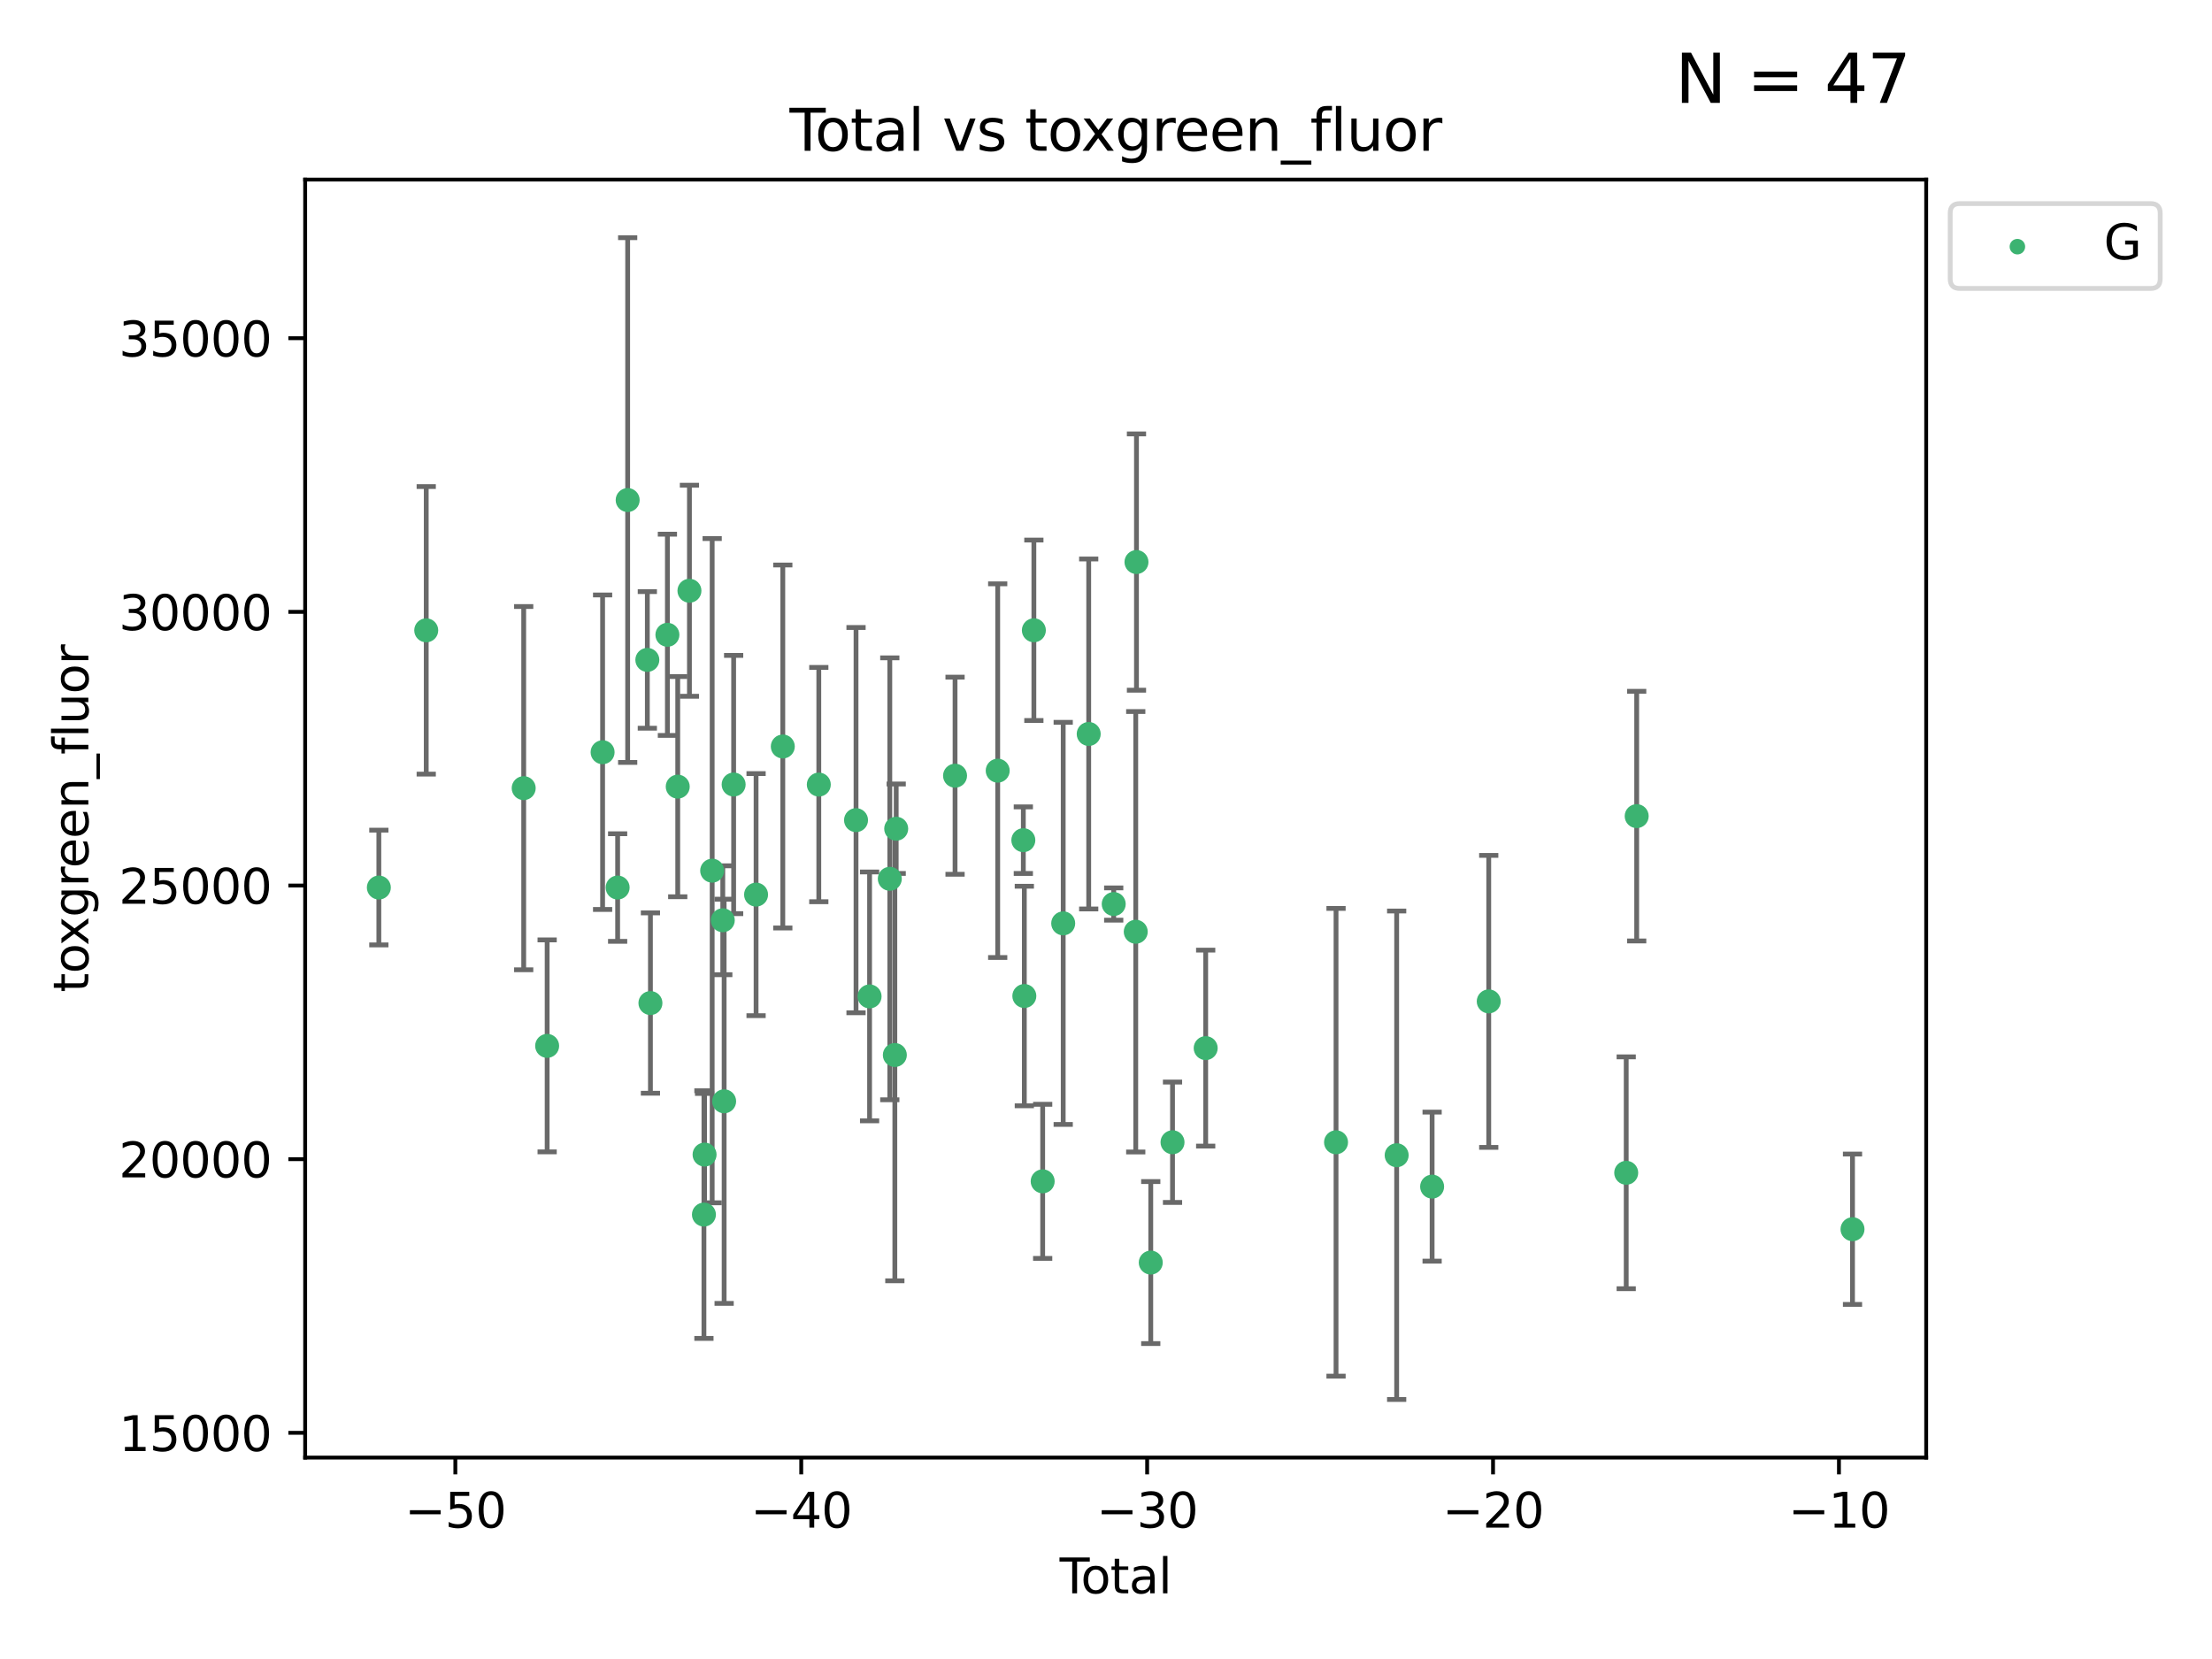<?xml version="1.0" encoding="utf-8" standalone="no"?>
<!DOCTYPE svg PUBLIC "-//W3C//DTD SVG 1.1//EN"
  "http://www.w3.org/Graphics/SVG/1.1/DTD/svg11.dtd">
<svg xmlns:xlink="http://www.w3.org/1999/xlink" width="460.8pt" height="345.6pt" viewBox="0 0 460.8 345.6" xmlns="http://www.w3.org/2000/svg" version="1.1">
 <defs>
  <style type="text/css">*{stroke-linejoin: round; stroke-linecap: butt}</style>
 </defs>
 <g id="figure_1">
  <g id="patch_1">
   <path d="M 0 345.6 
L 460.8 345.6 
L 460.8 0 
L 0 0 
z
" style="fill: #ffffff"/>
  </g>
  <g id="axes_1">
   <g id="patch_2">
    <path d="M 63.571 303.64 
L 401.26 303.64 
L 401.26 37.411 
L 63.571 37.411 
z
" style="fill: #ffffff"/>
   </g>
   <g id="PathCollection_1">
    <defs>
     <path id="mcf31449529" d="M 0 1.118 
C 0.297 1.118 0.581 1 0.791 0.791 
C 1 0.581 1.118 0.297 1.118 0 
C 1.118 -0.297 1 -0.581 0.791 -0.791 
C 0.581 -1 0.297 -1.118 0 -1.118 
C -0.297 -1.118 -0.581 -1 -0.791 -0.791 
C -1 -0.581 -1.118 -0.297 -1.118 0 
C -1.118 0.297 -1 0.581 -0.791 0.791 
C -0.581 1 -0.297 1.118 0 1.118 
z
" style="stroke: #3cb371"/>
    </defs>
    <g clip-path="url(#p5164b32f8d)">
     <use xlink:href="#mcf31449529" x="78.921" y="184.891" style="fill: #3cb371; stroke: #3cb371"/>
     <use xlink:href="#mcf31449529" x="88.792" y="131.311" style="fill: #3cb371; stroke: #3cb371"/>
     <use xlink:href="#mcf31449529" x="109.096" y="164.185" style="fill: #3cb371; stroke: #3cb371"/>
     <use xlink:href="#mcf31449529" x="113.98" y="217.876" style="fill: #3cb371; stroke: #3cb371"/>
     <use xlink:href="#mcf31449529" x="125.533" y="156.702" style="fill: #3cb371; stroke: #3cb371"/>
     <use xlink:href="#mcf31449529" x="128.664" y="184.893" style="fill: #3cb371; stroke: #3cb371"/>
     <use xlink:href="#mcf31449529" x="130.755" y="104.172" style="fill: #3cb371; stroke: #3cb371"/>
     <use xlink:href="#mcf31449529" x="134.852" y="137.469" style="fill: #3cb371; stroke: #3cb371"/>
     <use xlink:href="#mcf31449529" x="135.497" y="208.956" style="fill: #3cb371; stroke: #3cb371"/>
     <use xlink:href="#mcf31449529" x="139.033" y="132.24" style="fill: #3cb371; stroke: #3cb371"/>
     <use xlink:href="#mcf31449529" x="141.185" y="163.873" style="fill: #3cb371; stroke: #3cb371"/>
     <use xlink:href="#mcf31449529" x="143.623" y="123.063" style="fill: #3cb371; stroke: #3cb371"/>
     <use xlink:href="#mcf31449529" x="146.642" y="253.019" style="fill: #3cb371; stroke: #3cb371"/>
     <use xlink:href="#mcf31449529" x="146.775" y="240.522" style="fill: #3cb371; stroke: #3cb371"/>
     <use xlink:href="#mcf31449529" x="148.358" y="181.376" style="fill: #3cb371; stroke: #3cb371"/>
     <use xlink:href="#mcf31449529" x="150.568" y="191.705" style="fill: #3cb371; stroke: #3cb371"/>
     <use xlink:href="#mcf31449529" x="150.85" y="229.421" style="fill: #3cb371; stroke: #3cb371"/>
     <use xlink:href="#mcf31449529" x="152.831" y="163.43" style="fill: #3cb371; stroke: #3cb371"/>
     <use xlink:href="#mcf31449529" x="157.504" y="186.366" style="fill: #3cb371; stroke: #3cb371"/>
     <use xlink:href="#mcf31449529" x="163.072" y="155.508" style="fill: #3cb371; stroke: #3cb371"/>
     <use xlink:href="#mcf31449529" x="170.572" y="163.442" style="fill: #3cb371; stroke: #3cb371"/>
     <use xlink:href="#mcf31449529" x="178.327" y="170.85" style="fill: #3cb371; stroke: #3cb371"/>
     <use xlink:href="#mcf31449529" x="181.15" y="207.57" style="fill: #3cb371; stroke: #3cb371"/>
     <use xlink:href="#mcf31449529" x="185.362" y="183.07" style="fill: #3cb371; stroke: #3cb371"/>
     <use xlink:href="#mcf31449529" x="186.412" y="219.779" style="fill: #3cb371; stroke: #3cb371"/>
     <use xlink:href="#mcf31449529" x="186.695" y="172.638" style="fill: #3cb371; stroke: #3cb371"/>
     <use xlink:href="#mcf31449529" x="198.955" y="161.592" style="fill: #3cb371; stroke: #3cb371"/>
     <use xlink:href="#mcf31449529" x="207.84" y="160.543" style="fill: #3cb371; stroke: #3cb371"/>
     <use xlink:href="#mcf31449529" x="213.179" y="175.023" style="fill: #3cb371; stroke: #3cb371"/>
     <use xlink:href="#mcf31449529" x="213.387" y="207.486" style="fill: #3cb371; stroke: #3cb371"/>
     <use xlink:href="#mcf31449529" x="215.374" y="131.299" style="fill: #3cb371; stroke: #3cb371"/>
     <use xlink:href="#mcf31449529" x="217.208" y="246.092" style="fill: #3cb371; stroke: #3cb371"/>
     <use xlink:href="#mcf31449529" x="221.485" y="192.354" style="fill: #3cb371; stroke: #3cb371"/>
     <use xlink:href="#mcf31449529" x="226.798" y="152.899" style="fill: #3cb371; stroke: #3cb371"/>
     <use xlink:href="#mcf31449529" x="232.007" y="188.327" style="fill: #3cb371; stroke: #3cb371"/>
     <use xlink:href="#mcf31449529" x="236.597" y="194.101" style="fill: #3cb371; stroke: #3cb371"/>
     <use xlink:href="#mcf31449529" x="236.748" y="117.085" style="fill: #3cb371; stroke: #3cb371"/>
     <use xlink:href="#mcf31449529" x="239.724" y="263.017" style="fill: #3cb371; stroke: #3cb371"/>
     <use xlink:href="#mcf31449529" x="244.258" y="237.951" style="fill: #3cb371; stroke: #3cb371"/>
     <use xlink:href="#mcf31449529" x="251.167" y="218.342" style="fill: #3cb371; stroke: #3cb371"/>
     <use xlink:href="#mcf31449529" x="278.321" y="237.957" style="fill: #3cb371; stroke: #3cb371"/>
     <use xlink:href="#mcf31449529" x="290.95" y="240.658" style="fill: #3cb371; stroke: #3cb371"/>
     <use xlink:href="#mcf31449529" x="298.336" y="247.196" style="fill: #3cb371; stroke: #3cb371"/>
     <use xlink:href="#mcf31449529" x="310.132" y="208.607" style="fill: #3cb371; stroke: #3cb371"/>
     <use xlink:href="#mcf31449529" x="338.77" y="244.314" style="fill: #3cb371; stroke: #3cb371"/>
     <use xlink:href="#mcf31449529" x="340.952" y="170.014" style="fill: #3cb371; stroke: #3cb371"/>
     <use xlink:href="#mcf31449529" x="385.911" y="256.066" style="fill: #3cb371; stroke: #3cb371"/>
    </g>
   </g>
   <g id="matplotlib.axis_1">
    <g id="xtick_1">
     <g id="line2d_1">
      <defs>
       <path id="m049896faa1" d="M 0 0 
L 0 3.5 
" style="stroke: #000000; stroke-width: 0.8"/>
      </defs>
      <g>
       <use xlink:href="#m049896faa1" x="94.856" y="303.64" style="stroke: #000000; stroke-width: 0.8"/>
      </g>
     </g>
     <g id="text_1">
      <!-- −50 -->
      <g transform="translate(84.304 318.238)scale(0.1 -0.1)">
       <defs>
        <path id="DejaVuSans-2212" d="M 678 2272 
L 4684 2272 
L 4684 1741 
L 678 1741 
L 678 2272 
z
" transform="scale(0.016)"/>
        <path id="DejaVuSans-35" d="M 691 4666 
L 3169 4666 
L 3169 4134 
L 1269 4134 
L 1269 2991 
Q 1406 3038 1543 3061 
Q 1681 3084 1819 3084 
Q 2600 3084 3056 2656 
Q 3513 2228 3513 1497 
Q 3513 744 3044 326 
Q 2575 -91 1722 -91 
Q 1428 -91 1123 -41 
Q 819 9 494 109 
L 494 744 
Q 775 591 1075 516 
Q 1375 441 1709 441 
Q 2250 441 2565 725 
Q 2881 1009 2881 1497 
Q 2881 1984 2565 2268 
Q 2250 2553 1709 2553 
Q 1456 2553 1204 2497 
Q 953 2441 691 2322 
L 691 4666 
z
" transform="scale(0.016)"/>
        <path id="DejaVuSans-30" d="M 2034 4250 
Q 1547 4250 1301 3770 
Q 1056 3291 1056 2328 
Q 1056 1369 1301 889 
Q 1547 409 2034 409 
Q 2525 409 2770 889 
Q 3016 1369 3016 2328 
Q 3016 3291 2770 3770 
Q 2525 4250 2034 4250 
z
M 2034 4750 
Q 2819 4750 3233 4129 
Q 3647 3509 3647 2328 
Q 3647 1150 3233 529 
Q 2819 -91 2034 -91 
Q 1250 -91 836 529 
Q 422 1150 422 2328 
Q 422 3509 836 4129 
Q 1250 4750 2034 4750 
z
" transform="scale(0.016)"/>
       </defs>
       <use xlink:href="#DejaVuSans-2212"/>
       <use xlink:href="#DejaVuSans-35" x="83.789"/>
       <use xlink:href="#DejaVuSans-30" x="147.412"/>
      </g>
     </g>
    </g>
    <g id="xtick_2">
     <g id="line2d_2">
      <g>
       <use xlink:href="#m049896faa1" x="166.914" y="303.64" style="stroke: #000000; stroke-width: 0.8"/>
      </g>
     </g>
     <g id="text_2">
      <!-- −40 -->
      <g transform="translate(156.361 318.238)scale(0.1 -0.1)">
       <defs>
        <path id="DejaVuSans-34" d="M 2419 4116 
L 825 1625 
L 2419 1625 
L 2419 4116 
z
M 2253 4666 
L 3047 4666 
L 3047 1625 
L 3713 1625 
L 3713 1100 
L 3047 1100 
L 3047 0 
L 2419 0 
L 2419 1100 
L 313 1100 
L 313 1709 
L 2253 4666 
z
" transform="scale(0.016)"/>
       </defs>
       <use xlink:href="#DejaVuSans-2212"/>
       <use xlink:href="#DejaVuSans-34" x="83.789"/>
       <use xlink:href="#DejaVuSans-30" x="147.412"/>
      </g>
     </g>
    </g>
    <g id="xtick_3">
     <g id="line2d_3">
      <g>
       <use xlink:href="#m049896faa1" x="238.971" y="303.64" style="stroke: #000000; stroke-width: 0.8"/>
      </g>
     </g>
     <g id="text_3">
      <!-- −30 -->
      <g transform="translate(228.419 318.238)scale(0.1 -0.1)">
       <defs>
        <path id="DejaVuSans-33" d="M 2597 2516 
Q 3050 2419 3304 2112 
Q 3559 1806 3559 1356 
Q 3559 666 3084 287 
Q 2609 -91 1734 -91 
Q 1441 -91 1130 -33 
Q 819 25 488 141 
L 488 750 
Q 750 597 1062 519 
Q 1375 441 1716 441 
Q 2309 441 2620 675 
Q 2931 909 2931 1356 
Q 2931 1769 2642 2001 
Q 2353 2234 1838 2234 
L 1294 2234 
L 1294 2753 
L 1863 2753 
Q 2328 2753 2575 2939 
Q 2822 3125 2822 3475 
Q 2822 3834 2567 4026 
Q 2313 4219 1838 4219 
Q 1578 4219 1281 4162 
Q 984 4106 628 3988 
L 628 4550 
Q 988 4650 1302 4700 
Q 1616 4750 1894 4750 
Q 2613 4750 3031 4423 
Q 3450 4097 3450 3541 
Q 3450 3153 3228 2886 
Q 3006 2619 2597 2516 
z
" transform="scale(0.016)"/>
       </defs>
       <use xlink:href="#DejaVuSans-2212"/>
       <use xlink:href="#DejaVuSans-33" x="83.789"/>
       <use xlink:href="#DejaVuSans-30" x="147.412"/>
      </g>
     </g>
    </g>
    <g id="xtick_4">
     <g id="line2d_4">
      <g>
       <use xlink:href="#m049896faa1" x="311.029" y="303.64" style="stroke: #000000; stroke-width: 0.8"/>
      </g>
     </g>
     <g id="text_4">
      <!-- −20 -->
      <g transform="translate(300.476 318.238)scale(0.1 -0.1)">
       <defs>
        <path id="DejaVuSans-32" d="M 1228 531 
L 3431 531 
L 3431 0 
L 469 0 
L 469 531 
Q 828 903 1448 1529 
Q 2069 2156 2228 2338 
Q 2531 2678 2651 2914 
Q 2772 3150 2772 3378 
Q 2772 3750 2511 3984 
Q 2250 4219 1831 4219 
Q 1534 4219 1204 4116 
Q 875 4013 500 3803 
L 500 4441 
Q 881 4594 1212 4672 
Q 1544 4750 1819 4750 
Q 2544 4750 2975 4387 
Q 3406 4025 3406 3419 
Q 3406 3131 3298 2873 
Q 3191 2616 2906 2266 
Q 2828 2175 2409 1742 
Q 1991 1309 1228 531 
z
" transform="scale(0.016)"/>
       </defs>
       <use xlink:href="#DejaVuSans-2212"/>
       <use xlink:href="#DejaVuSans-32" x="83.789"/>
       <use xlink:href="#DejaVuSans-30" x="147.412"/>
      </g>
     </g>
    </g>
    <g id="xtick_5">
     <g id="line2d_5">
      <g>
       <use xlink:href="#m049896faa1" x="383.086" y="303.64" style="stroke: #000000; stroke-width: 0.8"/>
      </g>
     </g>
     <g id="text_5">
      <!-- −10 -->
      <g transform="translate(372.534 318.238)scale(0.1 -0.1)">
       <defs>
        <path id="DejaVuSans-31" d="M 794 531 
L 1825 531 
L 1825 4091 
L 703 3866 
L 703 4441 
L 1819 4666 
L 2450 4666 
L 2450 531 
L 3481 531 
L 3481 0 
L 794 0 
L 794 531 
z
" transform="scale(0.016)"/>
       </defs>
       <use xlink:href="#DejaVuSans-2212"/>
       <use xlink:href="#DejaVuSans-31" x="83.789"/>
       <use xlink:href="#DejaVuSans-30" x="147.412"/>
      </g>
     </g>
    </g>
    <g id="text_6">
     <!-- Total -->
     <g transform="translate(220.739 331.917)scale(0.1 -0.1)">
      <defs>
       <path id="DejaVuSans-54" d="M -19 4666 
L 3928 4666 
L 3928 4134 
L 2272 4134 
L 2272 0 
L 1638 0 
L 1638 4134 
L -19 4134 
L -19 4666 
z
" transform="scale(0.016)"/>
       <path id="DejaVuSans-6f" d="M 1959 3097 
Q 1497 3097 1228 2736 
Q 959 2375 959 1747 
Q 959 1119 1226 758 
Q 1494 397 1959 397 
Q 2419 397 2687 759 
Q 2956 1122 2956 1747 
Q 2956 2369 2687 2733 
Q 2419 3097 1959 3097 
z
M 1959 3584 
Q 2709 3584 3137 3096 
Q 3566 2609 3566 1747 
Q 3566 888 3137 398 
Q 2709 -91 1959 -91 
Q 1206 -91 779 398 
Q 353 888 353 1747 
Q 353 2609 779 3096 
Q 1206 3584 1959 3584 
z
" transform="scale(0.016)"/>
       <path id="DejaVuSans-74" d="M 1172 4494 
L 1172 3500 
L 2356 3500 
L 2356 3053 
L 1172 3053 
L 1172 1153 
Q 1172 725 1289 603 
Q 1406 481 1766 481 
L 2356 481 
L 2356 0 
L 1766 0 
Q 1100 0 847 248 
Q 594 497 594 1153 
L 594 3053 
L 172 3053 
L 172 3500 
L 594 3500 
L 594 4494 
L 1172 4494 
z
" transform="scale(0.016)"/>
       <path id="DejaVuSans-61" d="M 2194 1759 
Q 1497 1759 1228 1600 
Q 959 1441 959 1056 
Q 959 750 1161 570 
Q 1363 391 1709 391 
Q 2188 391 2477 730 
Q 2766 1069 2766 1631 
L 2766 1759 
L 2194 1759 
z
M 3341 1997 
L 3341 0 
L 2766 0 
L 2766 531 
Q 2569 213 2275 61 
Q 1981 -91 1556 -91 
Q 1019 -91 701 211 
Q 384 513 384 1019 
Q 384 1609 779 1909 
Q 1175 2209 1959 2209 
L 2766 2209 
L 2766 2266 
Q 2766 2663 2505 2880 
Q 2244 3097 1772 3097 
Q 1472 3097 1187 3025 
Q 903 2953 641 2809 
L 641 3341 
Q 956 3463 1253 3523 
Q 1550 3584 1831 3584 
Q 2591 3584 2966 3190 
Q 3341 2797 3341 1997 
z
" transform="scale(0.016)"/>
       <path id="DejaVuSans-6c" d="M 603 4863 
L 1178 4863 
L 1178 0 
L 603 0 
L 603 4863 
z
" transform="scale(0.016)"/>
      </defs>
      <use xlink:href="#DejaVuSans-54"/>
      <use xlink:href="#DejaVuSans-6f" x="44.084"/>
      <use xlink:href="#DejaVuSans-74" x="105.266"/>
      <use xlink:href="#DejaVuSans-61" x="144.475"/>
      <use xlink:href="#DejaVuSans-6c" x="205.754"/>
     </g>
    </g>
   </g>
   <g id="matplotlib.axis_2">
    <g id="ytick_1">
     <g id="line2d_6">
      <defs>
       <path id="m5a034b00fc" d="M 0 0 
L -3.5 0 
" style="stroke: #000000; stroke-width: 0.8"/>
      </defs>
      <g>
       <use xlink:href="#m5a034b00fc" x="63.571" y="298.481" style="stroke: #000000; stroke-width: 0.8"/>
      </g>
     </g>
     <g id="text_7">
      <!-- 15000 -->
      <g transform="translate(24.759 302.28)scale(0.1 -0.1)">
       <use xlink:href="#DejaVuSans-31"/>
       <use xlink:href="#DejaVuSans-35" x="63.623"/>
       <use xlink:href="#DejaVuSans-30" x="127.246"/>
       <use xlink:href="#DejaVuSans-30" x="190.869"/>
       <use xlink:href="#DejaVuSans-30" x="254.492"/>
      </g>
     </g>
    </g>
    <g id="ytick_2">
     <g id="line2d_7">
      <g>
       <use xlink:href="#m5a034b00fc" x="63.571" y="241.475" style="stroke: #000000; stroke-width: 0.8"/>
      </g>
     </g>
     <g id="text_8">
      <!-- 20000 -->
      <g transform="translate(24.759 245.274)scale(0.1 -0.1)">
       <use xlink:href="#DejaVuSans-32"/>
       <use xlink:href="#DejaVuSans-30" x="63.623"/>
       <use xlink:href="#DejaVuSans-30" x="127.246"/>
       <use xlink:href="#DejaVuSans-30" x="190.869"/>
       <use xlink:href="#DejaVuSans-30" x="254.492"/>
      </g>
     </g>
    </g>
    <g id="ytick_3">
     <g id="line2d_8">
      <g>
       <use xlink:href="#m5a034b00fc" x="63.571" y="184.469" style="stroke: #000000; stroke-width: 0.8"/>
      </g>
     </g>
     <g id="text_9">
      <!-- 25000 -->
      <g transform="translate(24.759 188.268)scale(0.1 -0.1)">
       <use xlink:href="#DejaVuSans-32"/>
       <use xlink:href="#DejaVuSans-35" x="63.623"/>
       <use xlink:href="#DejaVuSans-30" x="127.246"/>
       <use xlink:href="#DejaVuSans-30" x="190.869"/>
       <use xlink:href="#DejaVuSans-30" x="254.492"/>
      </g>
     </g>
    </g>
    <g id="ytick_4">
     <g id="line2d_9">
      <g>
       <use xlink:href="#m5a034b00fc" x="63.571" y="127.463" style="stroke: #000000; stroke-width: 0.8"/>
      </g>
     </g>
     <g id="text_10">
      <!-- 30000 -->
      <g transform="translate(24.759 131.263)scale(0.1 -0.1)">
       <use xlink:href="#DejaVuSans-33"/>
       <use xlink:href="#DejaVuSans-30" x="63.623"/>
       <use xlink:href="#DejaVuSans-30" x="127.246"/>
       <use xlink:href="#DejaVuSans-30" x="190.869"/>
       <use xlink:href="#DejaVuSans-30" x="254.492"/>
      </g>
     </g>
    </g>
    <g id="ytick_5">
     <g id="line2d_10">
      <g>
       <use xlink:href="#m5a034b00fc" x="63.571" y="70.458" style="stroke: #000000; stroke-width: 0.8"/>
      </g>
     </g>
     <g id="text_11">
      <!-- 35000 -->
      <g transform="translate(24.759 74.257)scale(0.1 -0.1)">
       <use xlink:href="#DejaVuSans-33"/>
       <use xlink:href="#DejaVuSans-35" x="63.623"/>
       <use xlink:href="#DejaVuSans-30" x="127.246"/>
       <use xlink:href="#DejaVuSans-30" x="190.869"/>
       <use xlink:href="#DejaVuSans-30" x="254.492"/>
      </g>
     </g>
    </g>
    <g id="text_12">
     <!-- toxgreen_fluor -->
     <g transform="translate(18.401 206.72)rotate(-90)scale(0.1 -0.1)">
      <defs>
       <path id="DejaVuSans-78" d="M 3513 3500 
L 2247 1797 
L 3578 0 
L 2900 0 
L 1881 1375 
L 863 0 
L 184 0 
L 1544 1831 
L 300 3500 
L 978 3500 
L 1906 2253 
L 2834 3500 
L 3513 3500 
z
" transform="scale(0.016)"/>
       <path id="DejaVuSans-67" d="M 2906 1791 
Q 2906 2416 2648 2759 
Q 2391 3103 1925 3103 
Q 1463 3103 1205 2759 
Q 947 2416 947 1791 
Q 947 1169 1205 825 
Q 1463 481 1925 481 
Q 2391 481 2648 825 
Q 2906 1169 2906 1791 
z
M 3481 434 
Q 3481 -459 3084 -895 
Q 2688 -1331 1869 -1331 
Q 1566 -1331 1297 -1286 
Q 1028 -1241 775 -1147 
L 775 -588 
Q 1028 -725 1275 -790 
Q 1522 -856 1778 -856 
Q 2344 -856 2625 -561 
Q 2906 -266 2906 331 
L 2906 616 
Q 2728 306 2450 153 
Q 2172 0 1784 0 
Q 1141 0 747 490 
Q 353 981 353 1791 
Q 353 2603 747 3093 
Q 1141 3584 1784 3584 
Q 2172 3584 2450 3431 
Q 2728 3278 2906 2969 
L 2906 3500 
L 3481 3500 
L 3481 434 
z
" transform="scale(0.016)"/>
       <path id="DejaVuSans-72" d="M 2631 2963 
Q 2534 3019 2420 3045 
Q 2306 3072 2169 3072 
Q 1681 3072 1420 2755 
Q 1159 2438 1159 1844 
L 1159 0 
L 581 0 
L 581 3500 
L 1159 3500 
L 1159 2956 
Q 1341 3275 1631 3429 
Q 1922 3584 2338 3584 
Q 2397 3584 2469 3576 
Q 2541 3569 2628 3553 
L 2631 2963 
z
" transform="scale(0.016)"/>
       <path id="DejaVuSans-65" d="M 3597 1894 
L 3597 1613 
L 953 1613 
Q 991 1019 1311 708 
Q 1631 397 2203 397 
Q 2534 397 2845 478 
Q 3156 559 3463 722 
L 3463 178 
Q 3153 47 2828 -22 
Q 2503 -91 2169 -91 
Q 1331 -91 842 396 
Q 353 884 353 1716 
Q 353 2575 817 3079 
Q 1281 3584 2069 3584 
Q 2775 3584 3186 3129 
Q 3597 2675 3597 1894 
z
M 3022 2063 
Q 3016 2534 2758 2815 
Q 2500 3097 2075 3097 
Q 1594 3097 1305 2825 
Q 1016 2553 972 2059 
L 3022 2063 
z
" transform="scale(0.016)"/>
       <path id="DejaVuSans-6e" d="M 3513 2113 
L 3513 0 
L 2938 0 
L 2938 2094 
Q 2938 2591 2744 2837 
Q 2550 3084 2163 3084 
Q 1697 3084 1428 2787 
Q 1159 2491 1159 1978 
L 1159 0 
L 581 0 
L 581 3500 
L 1159 3500 
L 1159 2956 
Q 1366 3272 1645 3428 
Q 1925 3584 2291 3584 
Q 2894 3584 3203 3211 
Q 3513 2838 3513 2113 
z
" transform="scale(0.016)"/>
       <path id="DejaVuSans-5f" d="M 3263 -1063 
L 3263 -1509 
L -63 -1509 
L -63 -1063 
L 3263 -1063 
z
" transform="scale(0.016)"/>
       <path id="DejaVuSans-66" d="M 2375 4863 
L 2375 4384 
L 1825 4384 
Q 1516 4384 1395 4259 
Q 1275 4134 1275 3809 
L 1275 3500 
L 2222 3500 
L 2222 3053 
L 1275 3053 
L 1275 0 
L 697 0 
L 697 3053 
L 147 3053 
L 147 3500 
L 697 3500 
L 697 3744 
Q 697 4328 969 4595 
Q 1241 4863 1831 4863 
L 2375 4863 
z
" transform="scale(0.016)"/>
       <path id="DejaVuSans-75" d="M 544 1381 
L 544 3500 
L 1119 3500 
L 1119 1403 
Q 1119 906 1312 657 
Q 1506 409 1894 409 
Q 2359 409 2629 706 
Q 2900 1003 2900 1516 
L 2900 3500 
L 3475 3500 
L 3475 0 
L 2900 0 
L 2900 538 
Q 2691 219 2414 64 
Q 2138 -91 1772 -91 
Q 1169 -91 856 284 
Q 544 659 544 1381 
z
M 1991 3584 
L 1991 3584 
z
" transform="scale(0.016)"/>
      </defs>
      <use xlink:href="#DejaVuSans-74"/>
      <use xlink:href="#DejaVuSans-6f" x="39.209"/>
      <use xlink:href="#DejaVuSans-78" x="97.266"/>
      <use xlink:href="#DejaVuSans-67" x="156.445"/>
      <use xlink:href="#DejaVuSans-72" x="219.922"/>
      <use xlink:href="#DejaVuSans-65" x="258.785"/>
      <use xlink:href="#DejaVuSans-65" x="320.309"/>
      <use xlink:href="#DejaVuSans-6e" x="381.832"/>
      <use xlink:href="#DejaVuSans-5f" x="445.211"/>
      <use xlink:href="#DejaVuSans-66" x="495.211"/>
      <use xlink:href="#DejaVuSans-6c" x="530.416"/>
      <use xlink:href="#DejaVuSans-75" x="558.199"/>
      <use xlink:href="#DejaVuSans-6f" x="621.578"/>
      <use xlink:href="#DejaVuSans-72" x="682.76"/>
     </g>
    </g>
   </g>
   <g id="LineCollection_1">
    <path d="M 78.921 196.843 
L 78.921 172.938 
" clip-path="url(#p5164b32f8d)" style="fill: none; stroke: #696969"/>
    <path d="M 88.792 161.264 
L 88.792 101.358 
" clip-path="url(#p5164b32f8d)" style="fill: none; stroke: #696969"/>
    <path d="M 109.096 202.018 
L 109.096 126.353 
" clip-path="url(#p5164b32f8d)" style="fill: none; stroke: #696969"/>
    <path d="M 113.98 239.955 
L 113.98 195.797 
" clip-path="url(#p5164b32f8d)" style="fill: none; stroke: #696969"/>
    <path d="M 125.533 189.458 
L 125.533 123.946 
" clip-path="url(#p5164b32f8d)" style="fill: none; stroke: #696969"/>
    <path d="M 128.664 196.101 
L 128.664 173.685 
" clip-path="url(#p5164b32f8d)" style="fill: none; stroke: #696969"/>
    <path d="M 130.755 158.831 
L 130.755 49.513 
" clip-path="url(#p5164b32f8d)" style="fill: none; stroke: #696969"/>
    <path d="M 134.852 151.699 
L 134.852 123.239 
" clip-path="url(#p5164b32f8d)" style="fill: none; stroke: #696969"/>
    <path d="M 135.497 227.743 
L 135.497 190.169 
" clip-path="url(#p5164b32f8d)" style="fill: none; stroke: #696969"/>
    <path d="M 139.033 153.198 
L 139.033 111.281 
" clip-path="url(#p5164b32f8d)" style="fill: none; stroke: #696969"/>
    <path d="M 141.185 186.805 
L 141.185 140.941 
" clip-path="url(#p5164b32f8d)" style="fill: none; stroke: #696969"/>
    <path d="M 143.623 145.046 
L 143.623 101.081 
" clip-path="url(#p5164b32f8d)" style="fill: none; stroke: #696969"/>
    <path d="M 146.642 278.815 
L 146.642 227.224 
" clip-path="url(#p5164b32f8d)" style="fill: none; stroke: #696969"/>
    <path d="M 146.775 253.262 
L 146.775 227.782 
" clip-path="url(#p5164b32f8d)" style="fill: none; stroke: #696969"/>
    <path d="M 148.358 250.563 
L 148.358 112.19 
" clip-path="url(#p5164b32f8d)" style="fill: none; stroke: #696969"/>
    <path d="M 150.568 203.047 
L 150.568 180.363 
" clip-path="url(#p5164b32f8d)" style="fill: none; stroke: #696969"/>
    <path d="M 150.85 271.525 
L 150.85 187.317 
" clip-path="url(#p5164b32f8d)" style="fill: none; stroke: #696969"/>
    <path d="M 152.831 190.329 
L 152.831 136.532 
" clip-path="url(#p5164b32f8d)" style="fill: none; stroke: #696969"/>
    <path d="M 157.504 211.58 
L 157.504 161.153 
" clip-path="url(#p5164b32f8d)" style="fill: none; stroke: #696969"/>
    <path d="M 163.072 193.315 
L 163.072 117.701 
" clip-path="url(#p5164b32f8d)" style="fill: none; stroke: #696969"/>
    <path d="M 170.572 187.848 
L 170.572 139.036 
" clip-path="url(#p5164b32f8d)" style="fill: none; stroke: #696969"/>
    <path d="M 178.327 210.979 
L 178.327 130.72 
" clip-path="url(#p5164b32f8d)" style="fill: none; stroke: #696969"/>
    <path d="M 181.15 233.489 
L 181.15 181.651 
" clip-path="url(#p5164b32f8d)" style="fill: none; stroke: #696969"/>
    <path d="M 185.362 229.1 
L 185.362 137.04 
" clip-path="url(#p5164b32f8d)" style="fill: none; stroke: #696969"/>
    <path d="M 186.412 266.813 
L 186.412 172.745 
" clip-path="url(#p5164b32f8d)" style="fill: none; stroke: #696969"/>
    <path d="M 186.695 181.958 
L 186.695 163.318 
" clip-path="url(#p5164b32f8d)" style="fill: none; stroke: #696969"/>
    <path d="M 198.955 182.124 
L 198.955 141.059 
" clip-path="url(#p5164b32f8d)" style="fill: none; stroke: #696969"/>
    <path d="M 207.84 199.464 
L 207.84 121.623 
" clip-path="url(#p5164b32f8d)" style="fill: none; stroke: #696969"/>
    <path d="M 213.179 181.96 
L 213.179 168.086 
" clip-path="url(#p5164b32f8d)" style="fill: none; stroke: #696969"/>
    <path d="M 213.387 230.354 
L 213.387 184.618 
" clip-path="url(#p5164b32f8d)" style="fill: none; stroke: #696969"/>
    <path d="M 215.374 150.098 
L 215.374 112.499 
" clip-path="url(#p5164b32f8d)" style="fill: none; stroke: #696969"/>
    <path d="M 217.208 262.142 
L 217.208 230.042 
" clip-path="url(#p5164b32f8d)" style="fill: none; stroke: #696969"/>
    <path d="M 221.485 234.237 
L 221.485 150.471 
" clip-path="url(#p5164b32f8d)" style="fill: none; stroke: #696969"/>
    <path d="M 226.798 189.35 
L 226.798 116.448 
" clip-path="url(#p5164b32f8d)" style="fill: none; stroke: #696969"/>
    <path d="M 232.007 191.686 
L 232.007 184.968 
" clip-path="url(#p5164b32f8d)" style="fill: none; stroke: #696969"/>
    <path d="M 236.597 239.977 
L 236.597 148.224 
" clip-path="url(#p5164b32f8d)" style="fill: none; stroke: #696969"/>
    <path d="M 236.748 143.781 
L 236.748 90.389 
" clip-path="url(#p5164b32f8d)" style="fill: none; stroke: #696969"/>
    <path d="M 239.724 279.891 
L 239.724 246.142 
" clip-path="url(#p5164b32f8d)" style="fill: none; stroke: #696969"/>
    <path d="M 244.258 250.49 
L 244.258 225.412 
" clip-path="url(#p5164b32f8d)" style="fill: none; stroke: #696969"/>
    <path d="M 251.167 238.752 
L 251.167 197.932 
" clip-path="url(#p5164b32f8d)" style="fill: none; stroke: #696969"/>
    <path d="M 278.321 286.673 
L 278.321 189.242 
" clip-path="url(#p5164b32f8d)" style="fill: none; stroke: #696969"/>
    <path d="M 290.95 291.539 
L 290.95 189.778 
" clip-path="url(#p5164b32f8d)" style="fill: none; stroke: #696969"/>
    <path d="M 298.336 262.719 
L 298.336 231.673 
" clip-path="url(#p5164b32f8d)" style="fill: none; stroke: #696969"/>
    <path d="M 310.132 239.021 
L 310.132 178.192 
" clip-path="url(#p5164b32f8d)" style="fill: none; stroke: #696969"/>
    <path d="M 338.77 268.463 
L 338.77 220.165 
" clip-path="url(#p5164b32f8d)" style="fill: none; stroke: #696969"/>
    <path d="M 340.952 196.017 
L 340.952 144.011 
" clip-path="url(#p5164b32f8d)" style="fill: none; stroke: #696969"/>
    <path d="M 385.911 271.727 
L 385.911 240.405 
" clip-path="url(#p5164b32f8d)" style="fill: none; stroke: #696969"/>
   </g>
   <g id="line2d_11">
    <defs>
     <path id="m4ab63d6583" d="M 2 0 
L -2 -0 
" style="stroke: #696969"/>
    </defs>
    <g clip-path="url(#p5164b32f8d)">
     <use xlink:href="#m4ab63d6583" x="78.921" y="196.843" style="fill: #696969; stroke: #696969"/>
     <use xlink:href="#m4ab63d6583" x="88.792" y="161.264" style="fill: #696969; stroke: #696969"/>
     <use xlink:href="#m4ab63d6583" x="109.096" y="202.018" style="fill: #696969; stroke: #696969"/>
     <use xlink:href="#m4ab63d6583" x="113.98" y="239.955" style="fill: #696969; stroke: #696969"/>
     <use xlink:href="#m4ab63d6583" x="125.533" y="189.458" style="fill: #696969; stroke: #696969"/>
     <use xlink:href="#m4ab63d6583" x="128.664" y="196.101" style="fill: #696969; stroke: #696969"/>
     <use xlink:href="#m4ab63d6583" x="130.755" y="158.831" style="fill: #696969; stroke: #696969"/>
     <use xlink:href="#m4ab63d6583" x="134.852" y="151.699" style="fill: #696969; stroke: #696969"/>
     <use xlink:href="#m4ab63d6583" x="135.497" y="227.743" style="fill: #696969; stroke: #696969"/>
     <use xlink:href="#m4ab63d6583" x="139.033" y="153.198" style="fill: #696969; stroke: #696969"/>
     <use xlink:href="#m4ab63d6583" x="141.185" y="186.805" style="fill: #696969; stroke: #696969"/>
     <use xlink:href="#m4ab63d6583" x="143.623" y="145.046" style="fill: #696969; stroke: #696969"/>
     <use xlink:href="#m4ab63d6583" x="146.642" y="278.815" style="fill: #696969; stroke: #696969"/>
     <use xlink:href="#m4ab63d6583" x="146.775" y="253.262" style="fill: #696969; stroke: #696969"/>
     <use xlink:href="#m4ab63d6583" x="148.358" y="250.563" style="fill: #696969; stroke: #696969"/>
     <use xlink:href="#m4ab63d6583" x="150.568" y="203.047" style="fill: #696969; stroke: #696969"/>
     <use xlink:href="#m4ab63d6583" x="150.85" y="271.525" style="fill: #696969; stroke: #696969"/>
     <use xlink:href="#m4ab63d6583" x="152.831" y="190.329" style="fill: #696969; stroke: #696969"/>
     <use xlink:href="#m4ab63d6583" x="157.504" y="211.58" style="fill: #696969; stroke: #696969"/>
     <use xlink:href="#m4ab63d6583" x="163.072" y="193.315" style="fill: #696969; stroke: #696969"/>
     <use xlink:href="#m4ab63d6583" x="170.572" y="187.848" style="fill: #696969; stroke: #696969"/>
     <use xlink:href="#m4ab63d6583" x="178.327" y="210.979" style="fill: #696969; stroke: #696969"/>
     <use xlink:href="#m4ab63d6583" x="181.15" y="233.489" style="fill: #696969; stroke: #696969"/>
     <use xlink:href="#m4ab63d6583" x="185.362" y="229.1" style="fill: #696969; stroke: #696969"/>
     <use xlink:href="#m4ab63d6583" x="186.412" y="266.813" style="fill: #696969; stroke: #696969"/>
     <use xlink:href="#m4ab63d6583" x="186.695" y="181.958" style="fill: #696969; stroke: #696969"/>
     <use xlink:href="#m4ab63d6583" x="198.955" y="182.124" style="fill: #696969; stroke: #696969"/>
     <use xlink:href="#m4ab63d6583" x="207.84" y="199.464" style="fill: #696969; stroke: #696969"/>
     <use xlink:href="#m4ab63d6583" x="213.179" y="181.96" style="fill: #696969; stroke: #696969"/>
     <use xlink:href="#m4ab63d6583" x="213.387" y="230.354" style="fill: #696969; stroke: #696969"/>
     <use xlink:href="#m4ab63d6583" x="215.374" y="150.098" style="fill: #696969; stroke: #696969"/>
     <use xlink:href="#m4ab63d6583" x="217.208" y="262.142" style="fill: #696969; stroke: #696969"/>
     <use xlink:href="#m4ab63d6583" x="221.485" y="234.237" style="fill: #696969; stroke: #696969"/>
     <use xlink:href="#m4ab63d6583" x="226.798" y="189.35" style="fill: #696969; stroke: #696969"/>
     <use xlink:href="#m4ab63d6583" x="232.007" y="191.686" style="fill: #696969; stroke: #696969"/>
     <use xlink:href="#m4ab63d6583" x="236.597" y="239.977" style="fill: #696969; stroke: #696969"/>
     <use xlink:href="#m4ab63d6583" x="236.748" y="143.781" style="fill: #696969; stroke: #696969"/>
     <use xlink:href="#m4ab63d6583" x="239.724" y="279.891" style="fill: #696969; stroke: #696969"/>
     <use xlink:href="#m4ab63d6583" x="244.258" y="250.49" style="fill: #696969; stroke: #696969"/>
     <use xlink:href="#m4ab63d6583" x="251.167" y="238.752" style="fill: #696969; stroke: #696969"/>
     <use xlink:href="#m4ab63d6583" x="278.321" y="286.673" style="fill: #696969; stroke: #696969"/>
     <use xlink:href="#m4ab63d6583" x="290.95" y="291.539" style="fill: #696969; stroke: #696969"/>
     <use xlink:href="#m4ab63d6583" x="298.336" y="262.719" style="fill: #696969; stroke: #696969"/>
     <use xlink:href="#m4ab63d6583" x="310.132" y="239.021" style="fill: #696969; stroke: #696969"/>
     <use xlink:href="#m4ab63d6583" x="338.77" y="268.463" style="fill: #696969; stroke: #696969"/>
     <use xlink:href="#m4ab63d6583" x="340.952" y="196.017" style="fill: #696969; stroke: #696969"/>
     <use xlink:href="#m4ab63d6583" x="385.911" y="271.727" style="fill: #696969; stroke: #696969"/>
    </g>
   </g>
   <g id="line2d_12">
    <g clip-path="url(#p5164b32f8d)">
     <use xlink:href="#m4ab63d6583" x="78.921" y="172.938" style="fill: #696969; stroke: #696969"/>
     <use xlink:href="#m4ab63d6583" x="88.792" y="101.358" style="fill: #696969; stroke: #696969"/>
     <use xlink:href="#m4ab63d6583" x="109.096" y="126.353" style="fill: #696969; stroke: #696969"/>
     <use xlink:href="#m4ab63d6583" x="113.98" y="195.797" style="fill: #696969; stroke: #696969"/>
     <use xlink:href="#m4ab63d6583" x="125.533" y="123.946" style="fill: #696969; stroke: #696969"/>
     <use xlink:href="#m4ab63d6583" x="128.664" y="173.685" style="fill: #696969; stroke: #696969"/>
     <use xlink:href="#m4ab63d6583" x="130.755" y="49.513" style="fill: #696969; stroke: #696969"/>
     <use xlink:href="#m4ab63d6583" x="134.852" y="123.239" style="fill: #696969; stroke: #696969"/>
     <use xlink:href="#m4ab63d6583" x="135.497" y="190.169" style="fill: #696969; stroke: #696969"/>
     <use xlink:href="#m4ab63d6583" x="139.033" y="111.281" style="fill: #696969; stroke: #696969"/>
     <use xlink:href="#m4ab63d6583" x="141.185" y="140.941" style="fill: #696969; stroke: #696969"/>
     <use xlink:href="#m4ab63d6583" x="143.623" y="101.081" style="fill: #696969; stroke: #696969"/>
     <use xlink:href="#m4ab63d6583" x="146.642" y="227.224" style="fill: #696969; stroke: #696969"/>
     <use xlink:href="#m4ab63d6583" x="146.775" y="227.782" style="fill: #696969; stroke: #696969"/>
     <use xlink:href="#m4ab63d6583" x="148.358" y="112.19" style="fill: #696969; stroke: #696969"/>
     <use xlink:href="#m4ab63d6583" x="150.568" y="180.363" style="fill: #696969; stroke: #696969"/>
     <use xlink:href="#m4ab63d6583" x="150.85" y="187.317" style="fill: #696969; stroke: #696969"/>
     <use xlink:href="#m4ab63d6583" x="152.831" y="136.532" style="fill: #696969; stroke: #696969"/>
     <use xlink:href="#m4ab63d6583" x="157.504" y="161.153" style="fill: #696969; stroke: #696969"/>
     <use xlink:href="#m4ab63d6583" x="163.072" y="117.701" style="fill: #696969; stroke: #696969"/>
     <use xlink:href="#m4ab63d6583" x="170.572" y="139.036" style="fill: #696969; stroke: #696969"/>
     <use xlink:href="#m4ab63d6583" x="178.327" y="130.72" style="fill: #696969; stroke: #696969"/>
     <use xlink:href="#m4ab63d6583" x="181.15" y="181.651" style="fill: #696969; stroke: #696969"/>
     <use xlink:href="#m4ab63d6583" x="185.362" y="137.04" style="fill: #696969; stroke: #696969"/>
     <use xlink:href="#m4ab63d6583" x="186.412" y="172.745" style="fill: #696969; stroke: #696969"/>
     <use xlink:href="#m4ab63d6583" x="186.695" y="163.318" style="fill: #696969; stroke: #696969"/>
     <use xlink:href="#m4ab63d6583" x="198.955" y="141.059" style="fill: #696969; stroke: #696969"/>
     <use xlink:href="#m4ab63d6583" x="207.84" y="121.623" style="fill: #696969; stroke: #696969"/>
     <use xlink:href="#m4ab63d6583" x="213.179" y="168.086" style="fill: #696969; stroke: #696969"/>
     <use xlink:href="#m4ab63d6583" x="213.387" y="184.618" style="fill: #696969; stroke: #696969"/>
     <use xlink:href="#m4ab63d6583" x="215.374" y="112.499" style="fill: #696969; stroke: #696969"/>
     <use xlink:href="#m4ab63d6583" x="217.208" y="230.042" style="fill: #696969; stroke: #696969"/>
     <use xlink:href="#m4ab63d6583" x="221.485" y="150.471" style="fill: #696969; stroke: #696969"/>
     <use xlink:href="#m4ab63d6583" x="226.798" y="116.448" style="fill: #696969; stroke: #696969"/>
     <use xlink:href="#m4ab63d6583" x="232.007" y="184.968" style="fill: #696969; stroke: #696969"/>
     <use xlink:href="#m4ab63d6583" x="236.597" y="148.224" style="fill: #696969; stroke: #696969"/>
     <use xlink:href="#m4ab63d6583" x="236.748" y="90.389" style="fill: #696969; stroke: #696969"/>
     <use xlink:href="#m4ab63d6583" x="239.724" y="246.142" style="fill: #696969; stroke: #696969"/>
     <use xlink:href="#m4ab63d6583" x="244.258" y="225.412" style="fill: #696969; stroke: #696969"/>
     <use xlink:href="#m4ab63d6583" x="251.167" y="197.932" style="fill: #696969; stroke: #696969"/>
     <use xlink:href="#m4ab63d6583" x="278.321" y="189.242" style="fill: #696969; stroke: #696969"/>
     <use xlink:href="#m4ab63d6583" x="290.95" y="189.778" style="fill: #696969; stroke: #696969"/>
     <use xlink:href="#m4ab63d6583" x="298.336" y="231.673" style="fill: #696969; stroke: #696969"/>
     <use xlink:href="#m4ab63d6583" x="310.132" y="178.192" style="fill: #696969; stroke: #696969"/>
     <use xlink:href="#m4ab63d6583" x="338.77" y="220.165" style="fill: #696969; stroke: #696969"/>
     <use xlink:href="#m4ab63d6583" x="340.952" y="144.011" style="fill: #696969; stroke: #696969"/>
     <use xlink:href="#m4ab63d6583" x="385.911" y="240.405" style="fill: #696969; stroke: #696969"/>
    </g>
   </g>
   <g id="line2d_13">
    <defs>
     <path id="ma9df9ac299" d="M 0 2 
C 0.53 2 1.039 1.789 1.414 1.414 
C 1.789 1.039 2 0.53 2 0 
C 2 -0.53 1.789 -1.039 1.414 -1.414 
C 1.039 -1.789 0.53 -2 0 -2 
C -0.53 -2 -1.039 -1.789 -1.414 -1.414 
C -1.789 -1.039 -2 -0.53 -2 0 
C -2 0.53 -1.789 1.039 -1.414 1.414 
C -1.039 1.789 -0.53 2 0 2 
z
" style="stroke: #3cb371"/>
    </defs>
    <g clip-path="url(#p5164b32f8d)">
     <use xlink:href="#ma9df9ac299" x="78.921" y="184.891" style="fill: #3cb371; stroke: #3cb371"/>
     <use xlink:href="#ma9df9ac299" x="88.792" y="131.311" style="fill: #3cb371; stroke: #3cb371"/>
     <use xlink:href="#ma9df9ac299" x="109.096" y="164.185" style="fill: #3cb371; stroke: #3cb371"/>
     <use xlink:href="#ma9df9ac299" x="113.98" y="217.876" style="fill: #3cb371; stroke: #3cb371"/>
     <use xlink:href="#ma9df9ac299" x="125.533" y="156.702" style="fill: #3cb371; stroke: #3cb371"/>
     <use xlink:href="#ma9df9ac299" x="128.664" y="184.893" style="fill: #3cb371; stroke: #3cb371"/>
     <use xlink:href="#ma9df9ac299" x="130.755" y="104.172" style="fill: #3cb371; stroke: #3cb371"/>
     <use xlink:href="#ma9df9ac299" x="134.852" y="137.469" style="fill: #3cb371; stroke: #3cb371"/>
     <use xlink:href="#ma9df9ac299" x="135.497" y="208.956" style="fill: #3cb371; stroke: #3cb371"/>
     <use xlink:href="#ma9df9ac299" x="139.033" y="132.24" style="fill: #3cb371; stroke: #3cb371"/>
     <use xlink:href="#ma9df9ac299" x="141.185" y="163.873" style="fill: #3cb371; stroke: #3cb371"/>
     <use xlink:href="#ma9df9ac299" x="143.623" y="123.063" style="fill: #3cb371; stroke: #3cb371"/>
     <use xlink:href="#ma9df9ac299" x="146.642" y="253.019" style="fill: #3cb371; stroke: #3cb371"/>
     <use xlink:href="#ma9df9ac299" x="146.775" y="240.522" style="fill: #3cb371; stroke: #3cb371"/>
     <use xlink:href="#ma9df9ac299" x="148.358" y="181.376" style="fill: #3cb371; stroke: #3cb371"/>
     <use xlink:href="#ma9df9ac299" x="150.568" y="191.705" style="fill: #3cb371; stroke: #3cb371"/>
     <use xlink:href="#ma9df9ac299" x="150.85" y="229.421" style="fill: #3cb371; stroke: #3cb371"/>
     <use xlink:href="#ma9df9ac299" x="152.831" y="163.43" style="fill: #3cb371; stroke: #3cb371"/>
     <use xlink:href="#ma9df9ac299" x="157.504" y="186.366" style="fill: #3cb371; stroke: #3cb371"/>
     <use xlink:href="#ma9df9ac299" x="163.072" y="155.508" style="fill: #3cb371; stroke: #3cb371"/>
     <use xlink:href="#ma9df9ac299" x="170.572" y="163.442" style="fill: #3cb371; stroke: #3cb371"/>
     <use xlink:href="#ma9df9ac299" x="178.327" y="170.85" style="fill: #3cb371; stroke: #3cb371"/>
     <use xlink:href="#ma9df9ac299" x="181.15" y="207.57" style="fill: #3cb371; stroke: #3cb371"/>
     <use xlink:href="#ma9df9ac299" x="185.362" y="183.07" style="fill: #3cb371; stroke: #3cb371"/>
     <use xlink:href="#ma9df9ac299" x="186.412" y="219.779" style="fill: #3cb371; stroke: #3cb371"/>
     <use xlink:href="#ma9df9ac299" x="186.695" y="172.638" style="fill: #3cb371; stroke: #3cb371"/>
     <use xlink:href="#ma9df9ac299" x="198.955" y="161.592" style="fill: #3cb371; stroke: #3cb371"/>
     <use xlink:href="#ma9df9ac299" x="207.84" y="160.543" style="fill: #3cb371; stroke: #3cb371"/>
     <use xlink:href="#ma9df9ac299" x="213.179" y="175.023" style="fill: #3cb371; stroke: #3cb371"/>
     <use xlink:href="#ma9df9ac299" x="213.387" y="207.486" style="fill: #3cb371; stroke: #3cb371"/>
     <use xlink:href="#ma9df9ac299" x="215.374" y="131.299" style="fill: #3cb371; stroke: #3cb371"/>
     <use xlink:href="#ma9df9ac299" x="217.208" y="246.092" style="fill: #3cb371; stroke: #3cb371"/>
     <use xlink:href="#ma9df9ac299" x="221.485" y="192.354" style="fill: #3cb371; stroke: #3cb371"/>
     <use xlink:href="#ma9df9ac299" x="226.798" y="152.899" style="fill: #3cb371; stroke: #3cb371"/>
     <use xlink:href="#ma9df9ac299" x="232.007" y="188.327" style="fill: #3cb371; stroke: #3cb371"/>
     <use xlink:href="#ma9df9ac299" x="236.597" y="194.101" style="fill: #3cb371; stroke: #3cb371"/>
     <use xlink:href="#ma9df9ac299" x="236.748" y="117.085" style="fill: #3cb371; stroke: #3cb371"/>
     <use xlink:href="#ma9df9ac299" x="239.724" y="263.017" style="fill: #3cb371; stroke: #3cb371"/>
     <use xlink:href="#ma9df9ac299" x="244.258" y="237.951" style="fill: #3cb371; stroke: #3cb371"/>
     <use xlink:href="#ma9df9ac299" x="251.167" y="218.342" style="fill: #3cb371; stroke: #3cb371"/>
     <use xlink:href="#ma9df9ac299" x="278.321" y="237.957" style="fill: #3cb371; stroke: #3cb371"/>
     <use xlink:href="#ma9df9ac299" x="290.95" y="240.658" style="fill: #3cb371; stroke: #3cb371"/>
     <use xlink:href="#ma9df9ac299" x="298.336" y="247.196" style="fill: #3cb371; stroke: #3cb371"/>
     <use xlink:href="#ma9df9ac299" x="310.132" y="208.607" style="fill: #3cb371; stroke: #3cb371"/>
     <use xlink:href="#ma9df9ac299" x="338.77" y="244.314" style="fill: #3cb371; stroke: #3cb371"/>
     <use xlink:href="#ma9df9ac299" x="340.952" y="170.014" style="fill: #3cb371; stroke: #3cb371"/>
     <use xlink:href="#ma9df9ac299" x="385.911" y="256.066" style="fill: #3cb371; stroke: #3cb371"/>
    </g>
   </g>
   <g id="patch_3">
    <path d="M 63.571 303.64 
L 63.571 37.411 
" style="fill: none; stroke: #000000; stroke-width: 0.8; stroke-linejoin: miter; stroke-linecap: square"/>
   </g>
   <g id="patch_4">
    <path d="M 401.26 303.64 
L 401.26 37.411 
" style="fill: none; stroke: #000000; stroke-width: 0.8; stroke-linejoin: miter; stroke-linecap: square"/>
   </g>
   <g id="patch_5">
    <path d="M 63.571 303.64 
L 401.26 303.64 
" style="fill: none; stroke: #000000; stroke-width: 0.8; stroke-linejoin: miter; stroke-linecap: square"/>
   </g>
   <g id="patch_6">
    <path d="M 63.571 37.411 
L 401.26 37.411 
" style="fill: none; stroke: #000000; stroke-width: 0.8; stroke-linejoin: miter; stroke-linecap: square"/>
   </g>
   <g id="text_13">
    <!-- N = 47 -->
    <g transform="translate(348.964 21.426)scale(0.14 -0.14)">
     <defs>
      <path id="DejaVuSans-4e" d="M 628 4666 
L 1478 4666 
L 3547 763 
L 3547 4666 
L 4159 4666 
L 4159 0 
L 3309 0 
L 1241 3903 
L 1241 0 
L 628 0 
L 628 4666 
z
" transform="scale(0.016)"/>
      <path id="DejaVuSans-20" transform="scale(0.016)"/>
      <path id="DejaVuSans-3d" d="M 678 2906 
L 4684 2906 
L 4684 2381 
L 678 2381 
L 678 2906 
z
M 678 1631 
L 4684 1631 
L 4684 1100 
L 678 1100 
L 678 1631 
z
" transform="scale(0.016)"/>
      <path id="DejaVuSans-37" d="M 525 4666 
L 3525 4666 
L 3525 4397 
L 1831 0 
L 1172 0 
L 2766 4134 
L 525 4134 
L 525 4666 
z
" transform="scale(0.016)"/>
     </defs>
     <use xlink:href="#DejaVuSans-4e"/>
     <use xlink:href="#DejaVuSans-20" x="74.805"/>
     <use xlink:href="#DejaVuSans-3d" x="106.592"/>
     <use xlink:href="#DejaVuSans-20" x="190.381"/>
     <use xlink:href="#DejaVuSans-34" x="222.168"/>
     <use xlink:href="#DejaVuSans-37" x="285.791"/>
    </g>
   </g>
   <g id="text_14">
    <!-- Total vs toxgreen_fluor -->
    <g transform="translate(164.48 31.411)scale(0.12 -0.12)">
     <defs>
      <path id="DejaVuSans-76" d="M 191 3500 
L 800 3500 
L 1894 563 
L 2988 3500 
L 3597 3500 
L 2284 0 
L 1503 0 
L 191 3500 
z
" transform="scale(0.016)"/>
      <path id="DejaVuSans-73" d="M 2834 3397 
L 2834 2853 
Q 2591 2978 2328 3040 
Q 2066 3103 1784 3103 
Q 1356 3103 1142 2972 
Q 928 2841 928 2578 
Q 928 2378 1081 2264 
Q 1234 2150 1697 2047 
L 1894 2003 
Q 2506 1872 2764 1633 
Q 3022 1394 3022 966 
Q 3022 478 2636 193 
Q 2250 -91 1575 -91 
Q 1294 -91 989 -36 
Q 684 19 347 128 
L 347 722 
Q 666 556 975 473 
Q 1284 391 1588 391 
Q 1994 391 2212 530 
Q 2431 669 2431 922 
Q 2431 1156 2273 1281 
Q 2116 1406 1581 1522 
L 1381 1569 
Q 847 1681 609 1914 
Q 372 2147 372 2553 
Q 372 3047 722 3315 
Q 1072 3584 1716 3584 
Q 2034 3584 2315 3537 
Q 2597 3491 2834 3397 
z
" transform="scale(0.016)"/>
     </defs>
     <use xlink:href="#DejaVuSans-54"/>
     <use xlink:href="#DejaVuSans-6f" x="44.084"/>
     <use xlink:href="#DejaVuSans-74" x="105.266"/>
     <use xlink:href="#DejaVuSans-61" x="144.475"/>
     <use xlink:href="#DejaVuSans-6c" x="205.754"/>
     <use xlink:href="#DejaVuSans-20" x="233.537"/>
     <use xlink:href="#DejaVuSans-76" x="265.324"/>
     <use xlink:href="#DejaVuSans-73" x="324.504"/>
     <use xlink:href="#DejaVuSans-20" x="376.604"/>
     <use xlink:href="#DejaVuSans-74" x="408.391"/>
     <use xlink:href="#DejaVuSans-6f" x="447.6"/>
     <use xlink:href="#DejaVuSans-78" x="505.656"/>
     <use xlink:href="#DejaVuSans-67" x="564.836"/>
     <use xlink:href="#DejaVuSans-72" x="628.312"/>
     <use xlink:href="#DejaVuSans-65" x="667.176"/>
     <use xlink:href="#DejaVuSans-65" x="728.699"/>
     <use xlink:href="#DejaVuSans-6e" x="790.223"/>
     <use xlink:href="#DejaVuSans-5f" x="853.602"/>
     <use xlink:href="#DejaVuSans-66" x="903.602"/>
     <use xlink:href="#DejaVuSans-6c" x="938.807"/>
     <use xlink:href="#DejaVuSans-75" x="966.59"/>
     <use xlink:href="#DejaVuSans-6f" x="1029.969"/>
     <use xlink:href="#DejaVuSans-72" x="1091.15"/>
    </g>
   </g>
   <g id="legend_1">
    <g id="patch_7">
     <path d="M 408.26 60.089 
L 448.008 60.089 
Q 450.008 60.089 450.008 58.089 
L 450.008 44.411 
Q 450.008 42.411 448.008 42.411 
L 408.26 42.411 
Q 406.26 42.411 406.26 44.411 
L 406.26 58.089 
Q 406.26 60.089 408.26 60.089 
z
" style="fill: #ffffff; opacity: 0.8; stroke: #cccccc; stroke-linejoin: miter"/>
    </g>
    <g id="PathCollection_2">
     <g>
      <use xlink:href="#mcf31449529" x="420.26" y="51.385" style="fill: #3cb371; stroke: #3cb371"/>
     </g>
    </g>
    <g id="text_15">
     <!-- G -->
     <g transform="translate(438.26 54.01)scale(0.1 -0.1)">
      <defs>
       <path id="DejaVuSans-47" d="M 3809 666 
L 3809 1919 
L 2778 1919 
L 2778 2438 
L 4434 2438 
L 4434 434 
Q 4069 175 3628 42 
Q 3188 -91 2688 -91 
Q 1594 -91 976 548 
Q 359 1188 359 2328 
Q 359 3472 976 4111 
Q 1594 4750 2688 4750 
Q 3144 4750 3555 4637 
Q 3966 4525 4313 4306 
L 4313 3634 
Q 3963 3931 3569 4081 
Q 3175 4231 2741 4231 
Q 1884 4231 1454 3753 
Q 1025 3275 1025 2328 
Q 1025 1384 1454 906 
Q 1884 428 2741 428 
Q 3075 428 3337 486 
Q 3600 544 3809 666 
z
" transform="scale(0.016)"/>
      </defs>
      <use xlink:href="#DejaVuSans-47"/>
     </g>
    </g>
   </g>
  </g>
 </g>
 <defs>
  <clipPath id="p5164b32f8d">
   <rect x="63.571" y="37.411" width="337.689" height="266.229"/>
  </clipPath>
 </defs>
</svg>

